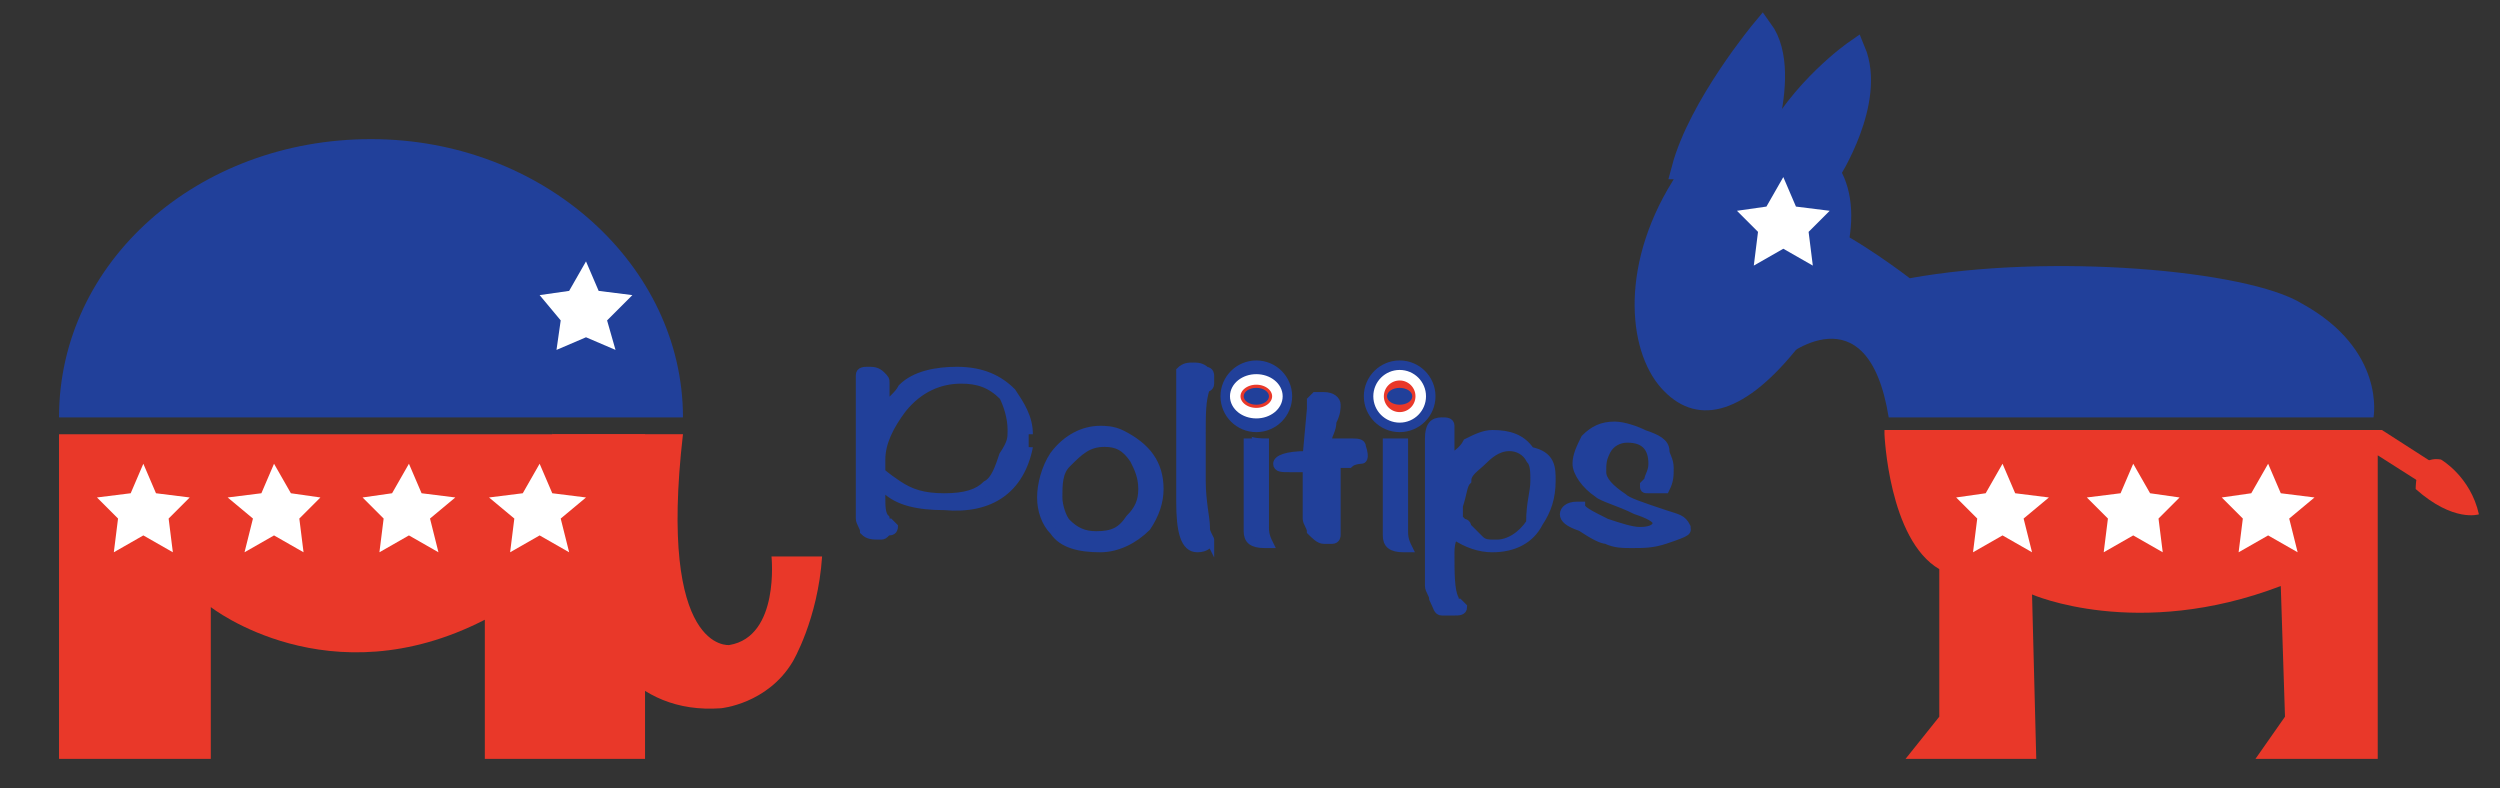 <?xml version="1.0" encoding="utf-8"?>
<!-- Generator: Adobe Illustrator 19.1.0, SVG Export Plug-In . SVG Version: 6.00 Build 0)  -->
<svg version="1.1" id="Layer_1" xmlns="http://www.w3.org/2000/svg" xmlns:xlink="http://www.w3.org/1999/xlink" x="0px" y="0px"
	 viewBox="0 0 59.3 18.7" style="enable-background:new 0 0 59.3 18.7;" xml:space="preserve">
<rect x="0" y="0" width="59.3" height="18.7" fill="#333333" stroke="none"/>
<style type="text/css">
	.st0{fill:#21409A;}
	.st1{fill:#E93829;}
	.st2{fill:#FFFFFF;}
	.st3{fill:#21409A;stroke:#21409A;stroke-width:0.5;stroke-miterlimit:10;}
	.st4{fill:#21409A;stroke:#21409A;stroke-width:0.2;stroke-miterlimit:10;}
	.st5{fill:#E93829;stroke:#FFFFFF;stroke-width:0.25;stroke-miterlimit:10;}
</style>
<path class="st0" d="M16.2,9.9c0-3.6-3.3-6.6-7.4-6.6S1.4,6.2,1.4,9.9H16.2z"/>
<path class="st1" d="M9.7,13"/>
<path class="st1" d="M11.5,14.7l0,3.3h3.8v-7.7H1.4V18H5v-3.6C5,14.4,7.8,16.6,11.5,14.7"/>
<path class="st1" d="M13.1,10.2c0,0-0.2,6.9,4,6.6c0,0,1.1-0.1,1.7-1.1c0,0,0.6-1,0.7-2.5l-1.2,0c0,0,0.2,1.9-1,2.1
	c0,0-1.7,0.2-1.1-5H13.1z"/>
<path class="st0" d="M39.4,9.2c0.8,0.9,1.9,0.7,3.2-0.9s1.7-3.5,0.9-4.5c-0.8-0.9-3.5-0.1-3.7,0.3C38.4,6.2,38.6,8.3,39.4,9.2z"/>
<path class="st0" d="M42.3,8.5c0,0,2-1.7,2.5,1.4h11.5c0,0,0.3-1.6-1.7-2.7c-1.3-0.8-6-1.2-9.3-0.6c0,0-1.3-1-2.1-1.3
	C42.5,4.9,42.3,8.5,42.3,8.5z"/>
<path class="st1" d="M44.7,10.3c0,0,0.1,2.5,1.3,3.2V17l-0.8,1h3.1l-0.1-3.9c0,0,2.5,1.1,5.9-0.2l0.1,3.1l-0.7,1h2.9v-7.2l1.1,0.7
	c0,0,0.5,0.3,0.4-0.4l-1.4-0.9H44.7z"/>
<polygon class="st2" points="42.3,5.9 41.6,6.3 41.7,5.5 41.2,5 41.9,4.9 42.3,4.2 42.6,4.9 43.4,5 42.9,5.5 43,6.3 "/>
<polygon class="st2" points="13.9,8 13.2,8.3 13.3,7.6 12.8,7 13.5,6.9 13.9,6.2 14.2,6.9 15,7 14.4,7.6 14.6,8.3 "/>
<polygon class="st2" points="3.4,12.7 2.7,13.1 2.8,12.3 2.3,11.8 3.1,11.7 3.4,11 3.7,11.7 4.5,11.8 4,12.3 4.1,13.1 "/>
<polygon class="st2" points="6.5,12.7 5.8,13.1 6,12.3 5.4,11.8 6.2,11.7 6.5,11 6.9,11.7 7.6,11.8 7.1,12.3 7.2,13.1 "/>
<polygon class="st2" points="9.7,12.7 9,13.1 9.1,12.3 8.6,11.8 9.3,11.7 9.7,11 10,11.7 10.8,11.8 10.2,12.3 10.4,13.1 "/>
<polygon class="st2" points="12.8,12.7 12.1,13.1 12.2,12.3 11.6,11.8 12.4,11.7 12.8,11 13.1,11.7 13.9,11.8 13.3,12.3 13.5,13.1 
	"/>
<polygon class="st2" points="47.5,12.7 46.8,13.1 46.9,12.3 46.4,11.8 47.1,11.7 47.5,11 47.8,11.7 48.6,11.8 48,12.3 48.2,13.1 "/>
<polygon class="st2" points="50.6,12.7 49.9,13.1 50,12.3 49.5,11.8 50.3,11.7 50.6,11 51,11.7 51.7,11.8 51.2,12.3 51.3,13.1 "/>
<polygon class="st2" points="53.8,12.7 53.1,13.1 53.2,12.3 52.7,11.8 53.4,11.7 53.8,11 54.1,11.7 54.9,11.8 54.3,12.3 54.5,13.1 
	"/>
<path class="st3" d="M43.4,4.1c0,0,1.1-1.7,0.6-2.9c0,0-1.3,0.9-2,2.3C42,3.5,42.6,4.5,43.4,4.1z"/>
<path class="st3" d="M41.5,4.3c0,0,1.1-2.5,0.3-3.6c0,0-1.5,1.8-1.9,3.3C40,4,40.8,4.8,41.5,4.3z"/>
<path class="st1" d="M57.9,10.9c0,0,0.7,0.4,0.9,1.3c0,0-0.6,0.2-1.5-0.6C57.3,11.5,57.3,10.8,57.9,10.9z"/>
<path class="st4" d="M24.4,10.6c-0.2,1-0.9,1.5-2,1.4c-0.6,0-1.1-0.1-1.4-0.4l-0.1,0v0.2c0,0.2,0,0.4,0.1,0.5c0,0,0,0.1,0.1,0.1
	c0.1,0.1,0.1,0.1,0.1,0.1c0,0,0,0.1-0.1,0.1c-0.1,0-0.1,0.1-0.2,0.1c-0.2,0-0.3,0-0.4-0.1c0-0.1-0.1-0.2-0.1-0.3c0-0.2,0-0.4,0-0.6
	c0-0.1,0-0.3,0-0.5c0-0.2,0-0.4,0-0.5c0-0.1,0-0.3,0-0.6c0-0.2,0-0.4,0-0.5V9.1c0,0,0-0.1,0-0.1c0-0.1,0-0.1,0-0.1
	c0-0.1,0.1-0.1,0.2-0.1c0.1,0,0.2,0,0.3,0.1c0.1,0.1,0.1,0.1,0.1,0.2c0,0.1,0,0.1,0,0.2c0,0.1,0,0.2,0,0.2v0.2
	c0.1-0.2,0.3-0.3,0.4-0.5c0.3-0.3,0.8-0.4,1.3-0.4c0.6,0,1,0.2,1.3,0.5c0.2,0.3,0.4,0.6,0.4,1C24.4,10.3,24.4,10.4,24.4,10.6z
	 M24,10.2c0-0.3-0.1-0.6-0.2-0.8C23.5,9.1,23.2,9,22.8,9c-0.5,0-1,0.2-1.4,0.7c-0.3,0.4-0.5,0.8-0.5,1.2v0.3c0,0,0.1,0.1,0.4,0.3
	c0.3,0.2,0.6,0.3,1.1,0.3c0.5,0,0.8-0.1,1-0.3c0.2-0.1,0.3-0.4,0.4-0.7C24,10.5,24,10.4,24,10.2z"/>
<path class="st4" d="M27.5,11.6c0,0.3-0.1,0.6-0.3,0.9c-0.3,0.3-0.7,0.5-1.1,0.5c-0.5,0-0.9-0.1-1.1-0.4c-0.2-0.2-0.3-0.5-0.3-0.8
	c0-0.3,0.1-0.7,0.3-1c0.3-0.4,0.7-0.6,1.1-0.6c0.1,0,0.3,0,0.5,0.1C27.2,10.6,27.5,11,27.5,11.6z M27.1,11.6c0-0.3-0.1-0.5-0.2-0.7
	c-0.2-0.3-0.4-0.4-0.7-0.4c-0.4,0-0.6,0.2-0.9,0.5c-0.2,0.2-0.2,0.5-0.2,0.8c0,0.2,0.1,0.5,0.2,0.6c0.2,0.2,0.4,0.3,0.7,0.3
	c0.4,0,0.6-0.1,0.8-0.4C27,12.1,27.1,11.9,27.1,11.6z"/>
<path class="st4" d="M28.7,12.8c0,0.1-0.1,0.2-0.3,0.2c-0.3,0-0.4-0.4-0.4-1.1l0-2.7c0,0,0-0.1,0-0.2c0-0.1,0-0.1,0-0.2
	c0.1-0.1,0.2-0.1,0.3-0.1c0.1,0,0.2,0,0.3,0.1c0.1,0,0.1,0.1,0.1,0.1c0,0,0,0.1,0,0.2c0,0.1-0.1,0.1-0.1,0.1
	c-0.1,0.3-0.1,0.6-0.1,1.1c0,0.8,0,1.2,0,1.1c0,0.5,0.1,0.9,0.1,1.1C28.6,12.6,28.6,12.6,28.7,12.8C28.7,12.7,28.7,12.7,28.7,12.8z"
	/>
<path class="st4" d="M30,10.5l0,2c0,0.1,0,0.2,0.1,0.4c0,0-0.1,0-0.1,0c-0.3,0-0.4-0.1-0.4-0.3v-2.2C29.6,10.5,30,10.5,30,10.5z"/>
<path class="st4" d="M32.3,10.9c0,0-0.2,0-0.3,0.1c-0.2,0-0.3,0-0.3,0c0,0,0,0.3,0,0.7c0,0.3,0,0.5,0,0.6c0,0,0,0.1,0,0.2
	c0,0.1,0,0.2,0,0.2c0,0,0,0.1-0.1,0.1c-0.1,0-0.1,0-0.2,0c-0.1,0-0.2-0.1-0.3-0.2c0-0.1-0.1-0.2-0.1-0.3c0-0.6,0-1,0-1.2
	c0,0-0.2,0-0.4,0c-0.2,0-0.3,0-0.3-0.1c0-0.1,0.2-0.2,0.7-0.2l0.1-1.1c0,0,0,0,0-0.1c0,0,0,0,0-0.1c0,0,0,0,0.1-0.1c0,0,0.1,0,0.2,0
	c0.2,0,0.3,0.1,0.3,0.2c0,0.1,0,0.2-0.1,0.4c0,0.2-0.1,0.3-0.1,0.4c0,0,0,0.1,0,0.1l0.5,0c0.2,0,0.3,0,0.3,0.1
	C32.4,10.9,32.3,10.9,32.3,10.9z"/>
<path class="st4" d="M33.3,10.5l0,2.1c0,0.1,0,0.2,0.1,0.4c0,0-0.1,0-0.1,0c-0.3,0-0.4-0.1-0.4-0.3v-2.2
	C33,10.5,33.3,10.5,33.3,10.5z"/>
<path class="st4" d="M36.8,11.4c0,0.4-0.1,0.7-0.3,1c-0.2,0.4-0.6,0.6-1.1,0.6c-0.3,0-0.6-0.1-0.9-0.3c0,0-0.1,0.1-0.1,0.4
	c0,0.5,0,0.9,0.1,1.1c0,0,0,0.1,0.1,0.1c0.1,0.1,0.1,0.1,0.1,0.1c0,0.1-0.1,0.1-0.2,0.1c-0.1,0-0.2,0-0.3,0s-0.1-0.1-0.2-0.3
	c0-0.1-0.1-0.2-0.1-0.3v-1.5c0-0.1,0-0.3,0-0.6c0-0.3,0-0.5,0-0.6c0-0.1,0-0.2,0-0.4c0-0.2,0-0.4,0-0.4c0-0.3,0.1-0.4,0.3-0.4
	c0.1,0,0.2,0,0.2,0.1c0,0.1,0,0.2,0,0.4c0,0.2,0,0.3,0,0.4h0c0.1-0.1,0.3-0.2,0.4-0.4c0.2-0.1,0.4-0.2,0.6-0.2
	c0.4,0,0.7,0.1,0.9,0.4C36.8,10.8,36.8,11.1,36.8,11.4z M36.4,11.4c0-0.2,0-0.4-0.1-0.5c-0.1-0.2-0.3-0.3-0.5-0.3
	c-0.2,0-0.4,0.1-0.6,0.3c-0.2,0.2-0.4,0.3-0.4,0.5c-0.1,0.1-0.1,0.3-0.2,0.6c0,0.2,0,0.3,0,0.3c0,0,0,0,0.1,0.1c0,0,0.1,0,0.1,0.1
	c0.1,0.1,0.2,0.2,0.3,0.3c0.1,0.1,0.2,0.1,0.4,0.1c0.3,0,0.6-0.2,0.8-0.5C36.3,11.9,36.4,11.7,36.4,11.4z"/>
<path class="st4" d="M40,12.5c0,0.1,0.1,0.1-0.5,0.3c-0.3,0.1-0.5,0.1-0.8,0.1c-0.2,0-0.4,0-0.6-0.1c-0.1,0-0.3-0.1-0.6-0.3
	c-0.3-0.1-0.4-0.2-0.4-0.3c0-0.1,0.1-0.2,0.3-0.2h0.1c0,0.1,0.2,0.2,0.6,0.4c0.3,0.1,0.6,0.2,0.8,0.2c0.3,0,0.4-0.1,0.4-0.2
	c0-0.1-0.2-0.2-0.5-0.3c-0.4-0.2-0.8-0.3-0.9-0.4c-0.3-0.2-0.5-0.5-0.5-0.7c0-0.2,0.1-0.4,0.2-0.6c0.2-0.2,0.4-0.3,0.7-0.3
	c0.2,0,0.5,0.1,0.7,0.2c0.3,0.1,0.5,0.2,0.5,0.4c0,0.1,0.1,0.2,0.1,0.4c0,0.2,0,0.3-0.1,0.5c-0.1,0-0.1,0-0.2,0c0,0-0.1,0-0.2,0
	c-0.1,0-0.1,0-0.1-0.1c0,0,0,0,0.1-0.1c0-0.1,0.1-0.2,0.1-0.4c0-0.4-0.2-0.6-0.6-0.6c-0.2,0-0.4,0.1-0.5,0.3C38,10.9,38,11,38,11.2
	c0,0.2,0.2,0.4,0.5,0.6c0.1,0.1,0.4,0.2,1,0.4C39.8,12.3,39.9,12.3,40,12.5z"/>
<ellipse class="st3" cx="29.8" cy="9.4" rx="0.6" ry="0.6"/>
<ellipse class="st5" cx="29.8" cy="9.4" rx="0.5" ry="0.4"/>
<ellipse class="st0" cx="29.8" cy="9.4" rx="0.3" ry="0.2"/>
<ellipse class="st3" cx="33.2" cy="9.4" rx="0.6" ry="0.6"/>
<ellipse class="st5" cx="33.2" cy="9.4" rx="0.5" ry="0.5"/>
<ellipse class="st0" cx="33.2" cy="9.4" rx="0.3" ry="0.2"/>
</svg>
